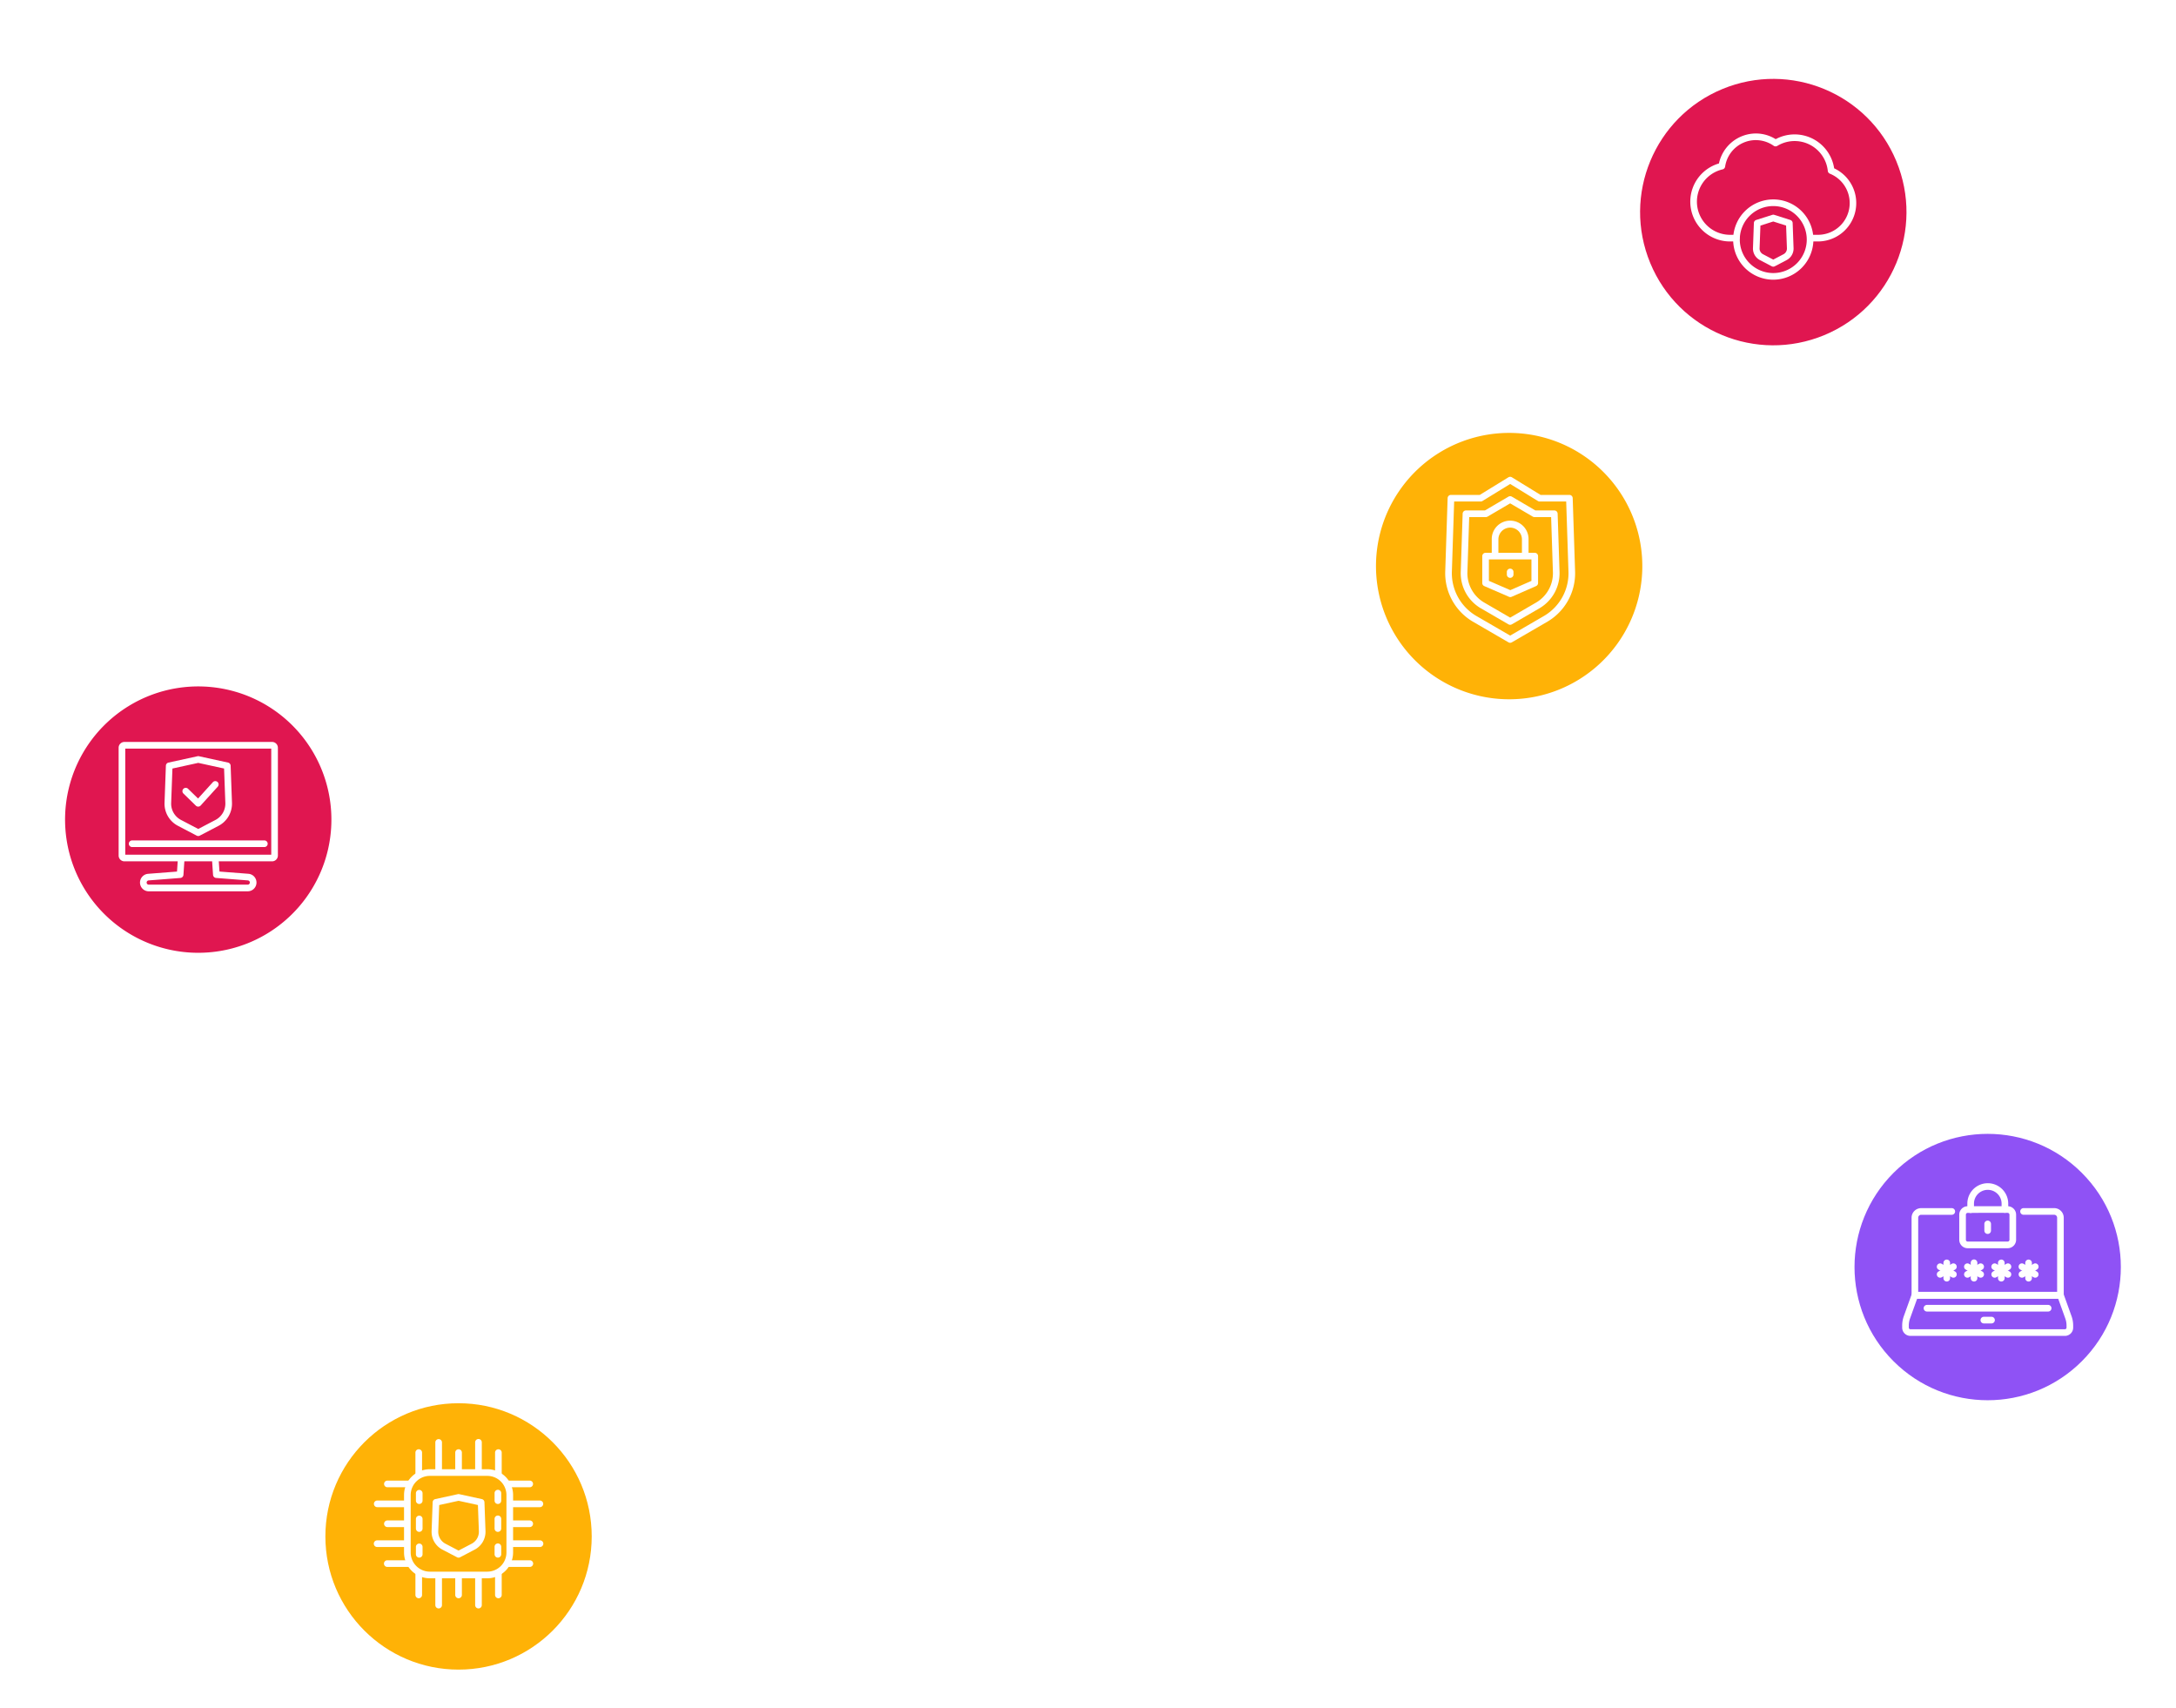 <svg xmlns="http://www.w3.org/2000/svg" xmlns:xlink="http://www.w3.org/1999/xlink" width="514.536" height="403.739" viewBox="0 0 514.536 403.739">
  <defs>
    <filter id="Trazado_165840" x="0" y="146.899" width="93.76" height="93.76" filterUnits="userSpaceOnUse">
      <feOffset dy="3" input="SourceAlpha"/>
      <feGaussianBlur stdDeviation="3" result="blur"/>
      <feFlood flood-opacity="0.396"/>
      <feComposite operator="in" in2="blur"/>
      <feComposite in="SourceGraphic"/>
    </filter>
    <filter id="Trazado_165783" x="309.973" y="86.958" width="93.76" height="93.76" filterUnits="userSpaceOnUse">
      <feOffset dy="3" input="SourceAlpha"/>
      <feGaussianBlur stdDeviation="3" result="blur-2"/>
      <feFlood flood-opacity="0.647"/>
      <feComposite operator="in" in2="blur-2"/>
      <feComposite in="SourceGraphic"/>
    </filter>
    <filter id="Elipse_5082" x="67.944" y="322.763" width="80.976" height="80.976" filterUnits="userSpaceOnUse">
      <feOffset dy="3" input="SourceAlpha"/>
      <feGaussianBlur stdDeviation="3" result="blur-3"/>
      <feFlood flood-opacity="0.545"/>
      <feComposite operator="in" in2="blur-3"/>
      <feComposite in="SourceGraphic"/>
    </filter>
    <filter id="Elipse_5290" x="369.167" y="0" width="100.282" height="100.282" filterUnits="userSpaceOnUse">
      <feOffset dy="3" input="SourceAlpha"/>
      <feGaussianBlur stdDeviation="3" result="blur-4"/>
      <feFlood flood-opacity="0.576"/>
      <feComposite operator="in" in2="blur-4"/>
      <feComposite in="SourceGraphic"/>
    </filter>
  </defs>
  <g id="Grupo_108568" data-name="Grupo 108568" transform="translate(-886.601 -117.379)">
    <g id="Grupo_108534" data-name="Grupo 108534" transform="translate(876.357 161.035)">
      <g transform="matrix(1, 0, 0, 1, 10.24, -43.66)" filter="url(#Trazado_165840)">
        <path id="Trazado_165840-2" data-name="Trazado 165840" d="M31.488,0A31.488,31.488,0,1,1,0,31.488,31.488,31.488,0,0,1,31.488,0Z" transform="translate(9 214.19) rotate(-76.72)" fill="#e01650"/>
      </g>
      <g id="Grupo_108533" data-name="Grupo 108533">
        <g id="Grupo_108532" data-name="Grupo 108532">
          <g id="Grupo_108523" data-name="Grupo 108523">
            <g id="Grupo_108522" data-name="Grupo 108522">
              <g id="Grupo_108518" data-name="Grupo 108518">
                <path id="Trazado_165759" data-name="Trazado 165759" d="M68.826,167.072h-23.4A2.074,2.074,0,0,1,43.348,165a2.081,2.081,0,0,1,1.917-2.068L52.1,162.4l.206-3.057a.776.776,0,0,1,.835-.73.784.784,0,0,1,.73.836l-.251,3.734a.783.783,0,0,1-.722.729l-7.513.581a.506.506,0,0,0-.467.5.505.505,0,0,0,.5.506h23.4a.507.507,0,0,0,.371-.849.514.514,0,0,0-.336-.16l-7.51-.581a.784.784,0,0,1-.723-.729l-.251-3.734a.785.785,0,0,1,.73-.836.776.776,0,0,1,.836.73l.206,3.057,6.835.528a2.075,2.075,0,0,1-.158,4.144Z" fill="#fff"/>
              </g>
              <g id="Grupo_108521" data-name="Grupo 108521">
                <g id="Grupo_108519" data-name="Grupo 108519">
                  <path id="Trazado_165760" data-name="Trazado 165760" d="M74.579,159.983H39.668a1.375,1.375,0,0,1-1.373-1.374V133.128a1.376,1.376,0,0,1,1.373-1.374H74.579a1.376,1.376,0,0,1,1.374,1.374v25.481A1.375,1.375,0,0,1,74.579,159.983Zm-34.715-1.569H74.383v-25.09H39.864Z" fill="#fff"/>
                </g>
                <g id="Grupo_108520" data-name="Grupo 108520">
                  <path id="Trazado_165761" data-name="Trazado 165761" d="M72.753,156.606H41.494a.785.785,0,0,1,0-1.57H72.753a.785.785,0,0,1,0,1.57Z" fill="#fff"/>
                </g>
              </g>
            </g>
          </g>
          <g id="Grupo_108530" data-name="Grupo 108530">
            <g id="Grupo_108529" data-name="Grupo 108529">
              <g id="Grupo_108528" data-name="Grupo 108528">
                <g id="Grupo_108527" data-name="Grupo 108527">
                  <g id="Grupo_108526" data-name="Grupo 108526">
                    <g id="Grupo_108525" data-name="Grupo 108525">
                      <g id="Grupo_108524" data-name="Grupo 108524">
                        <path id="Trazado_165762" data-name="Trazado 165762" d="M57.124,154a.781.781,0,0,1-.364-.09l-4.39-2.3a5.9,5.9,0,0,1-3.22-5.47l.319-8.769a.784.784,0,0,1,.617-.738l6.87-1.5a.788.788,0,0,1,.335,0l6.871,1.5a.784.784,0,0,1,.617.738l.319,8.77a5.915,5.915,0,0,1-3.215,5.466l-4.4,2.3A.781.781,0,0,1,57.124,154Zm-6.108-15.961-.3,8.161a4.343,4.343,0,0,0,2.382,4.023l4.024,2.106,4.028-2.11A4.357,4.357,0,0,0,63.53,146.2l-.3-8.162-6.108-1.333Z" fill="#fff"/>
                      </g>
                    </g>
                  </g>
                </g>
              </g>
            </g>
          </g>
          <g id="Grupo_108531" data-name="Grupo 108531">
            <path id="Trazado_165763" data-name="Trazado 165763" d="M57.106,147.045a.782.782,0,0,1-.547-.222L53.6,143.937a.785.785,0,0,1,1.095-1.124l2.381,2.318,3.494-3.857a.785.785,0,0,1,1.164,1.054l-4.041,4.459a.786.786,0,0,1-.557.258Z" fill="#fff"/>
          </g>
        </g>
      </g>
    </g>
    <g id="Grupo_108545" data-name="Grupo 108545" transform="translate(934.516 183.848)">
      <g transform="matrix(1, 0, 0, 1, -47.91, -66.47)" filter="url(#Trazado_165783)">
        <path id="Trazado_165783-2" data-name="Trazado 165783" d="M31.488,0A31.488,31.488,0,1,1,0,31.488,31.488,31.488,0,0,1,31.488,0Z" transform="translate(318.97 154.25) rotate(-76.72)" fill="#ffb206"/>
      </g>
      <g id="Grupo_108544" data-name="Grupo 108544">
        <g id="Grupo_108543" data-name="Grupo 108543">
          <g id="Grupo_108538" data-name="Grupo 108538">
            <g id="Grupo_108536" data-name="Grupo 108536">
              <path id="Trazado_165778" data-name="Trazado 165778" d="M309.177,85.5a.782.782,0,0,1-.394-.106l-8.493-4.934a13.286,13.286,0,0,1-6.459-12.008l.559-17.155a.784.784,0,0,1,.784-.759h6.817l6.776-4.164a.783.783,0,0,1,.821,0l6.776,4.164h6.816a.784.784,0,0,1,.784.759l.56,17.155a13.281,13.281,0,0,1-6.46,12.008l-8.492,4.934A.783.783,0,0,1,309.177,85.5ZM295.934,52.1,295.4,68.5a11.72,11.72,0,0,0,5.68,10.6l8.1,4.7,8.1-4.705a11.713,11.713,0,0,0,5.679-10.6l-.534-16.4h-6.279a.79.79,0,0,1-.411-.116l-6.554-4.028-6.553,4.028a.792.792,0,0,1-.411.116Z" fill="#fff"/>
            </g>
            <g id="Grupo_108537" data-name="Grupo 108537">
              <path id="Trazado_165779" data-name="Trazado 165779" d="M309.178,81.247a.786.786,0,0,1-.4-.106l-6.646-3.861a9.62,9.62,0,0,1-4.633-8.712l.443-13.6a.785.785,0,0,1,.784-.759h4.489l5.561-3.261a.788.788,0,0,1,.794,0l5.56,3.261h4.488a.785.785,0,0,1,.785.759l.443,13.6a9.617,9.617,0,0,1-4.633,8.71l-6.646,3.862A.782.782,0,0,1,309.178,81.247ZM299.491,55.78l-.418,12.839a8.048,8.048,0,0,0,3.853,7.3l6.252,3.632,6.251-3.632a8.05,8.05,0,0,0,3.853-7.3l-.418-12.84h-3.942a.785.785,0,0,1-.4-.108l-5.346-3.136-5.348,3.136a.779.779,0,0,1-.4.108Z" fill="#fff"/>
            </g>
          </g>
          <g id="Grupo_108542" data-name="Grupo 108542">
            <g id="Grupo_108539" data-name="Grupo 108539">
              <path id="Trazado_165780" data-name="Trazado 165780" d="M312.745,65.46a.784.784,0,0,1-.785-.784V61.108a2.783,2.783,0,1,0-5.565,0v3.568a.785.785,0,0,1-1.57,0V61.108a4.352,4.352,0,1,1,8.7,0v3.568A.785.785,0,0,1,312.745,65.46Z" fill="#fff"/>
            </g>
            <g id="Grupo_108540" data-name="Grupo 108540">
              <path id="Trazado_165781" data-name="Trazado 165781" d="M309.21,74.692a.791.791,0,0,1-.313-.065l-5.845-2.537a.783.783,0,0,1-.472-.72V65.01a.784.784,0,0,1,.785-.785H314.99a.785.785,0,0,1,.785.785v6.363a.785.785,0,0,1-.47.719l-5.78,2.534A.788.788,0,0,1,309.21,74.692Zm-5.061-3.837,5.059,2.2,5-2.19V65.794H304.149Z" fill="#fff"/>
            </g>
            <g id="Grupo_108541" data-name="Grupo 108541">
              <path id="Trazado_165782" data-name="Trazado 165782" d="M309.177,70.148a.785.785,0,0,1-.784-.785v-.578a.785.785,0,1,1,1.569,0v.578A.785.785,0,0,1,309.177,70.148Z" fill="#fff"/>
            </g>
          </g>
        </g>
      </g>
    </g>
    <g id="Grupo_108450" data-name="Grupo 108450" transform="translate(853.971 164.814)">
      <g transform="matrix(1, 0, 0, 1, 32.63, -47.44)" filter="url(#Elipse_5082)">
        <circle id="Elipse_5082-2" data-name="Elipse 5082" cx="31.488" cy="31.488" r="31.488" transform="translate(76.94 328.76)" fill="#ffb206"/>
      </g>
      <g id="Grupo_108449" data-name="Grupo 108449">
        <g id="Grupo_108448" data-name="Grupo 108448">
          <g id="Grupo_108440" data-name="Grupo 108440">
            <g id="Grupo_108406" data-name="Grupo 108406">
              <path id="Trazado_165699" data-name="Trazado 165699" d="M147.856,325.706H134.268a6.1,6.1,0,0,1-6.1-6.1V306.021a6.1,6.1,0,0,1,6.1-6.1h13.588a6.1,6.1,0,0,1,6.1,6.1v13.588A6.1,6.1,0,0,1,147.856,325.706Zm-13.588-24.212a4.532,4.532,0,0,0-4.527,4.527v13.588a4.532,4.532,0,0,0,4.527,4.527h13.588a4.532,4.532,0,0,0,4.527-4.527V306.021a4.532,4.532,0,0,0-4.527-4.527Z" fill="#fff"/>
            </g>
            <g id="Grupo_108412" data-name="Grupo 108412">
              <g id="Grupo_108407" data-name="Grupo 108407">
                <path id="Trazado_165700" data-name="Trazado 165700" d="M141.062,300.972a.784.784,0,0,1-.785-.785v-4.2a.785.785,0,1,1,1.57,0v4.2A.785.785,0,0,1,141.062,300.972Z" fill="#fff"/>
              </g>
              <g id="Grupo_108408" data-name="Grupo 108408">
                <path id="Trazado_165701" data-name="Trazado 165701" d="M145.771,301.319a.785.785,0,0,1-.785-.785v-6.947a.785.785,0,1,1,1.569,0v6.947A.785.785,0,0,1,145.771,301.319Z" fill="#fff"/>
              </g>
              <g id="Grupo_108409" data-name="Grupo 108409">
                <path id="Trazado_165702" data-name="Trazado 165702" d="M150.479,301.774a.785.785,0,0,1-.785-.785v-5a.785.785,0,1,1,1.57,0v5A.784.784,0,0,1,150.479,301.774Z" fill="#fff"/>
              </g>
              <g id="Grupo_108410" data-name="Grupo 108410">
                <path id="Trazado_165703" data-name="Trazado 165703" d="M131.645,301.774a.784.784,0,0,1-.785-.785v-5a.785.785,0,1,1,1.57,0v5A.785.785,0,0,1,131.645,301.774Z" fill="#fff"/>
              </g>
              <g id="Grupo_108411" data-name="Grupo 108411">
                <path id="Trazado_165704" data-name="Trazado 165704" d="M136.353,301.319a.786.786,0,0,1-.785-.785v-6.947a.785.785,0,1,1,1.57,0v6.947A.785.785,0,0,1,136.353,301.319Z" fill="#fff"/>
              </g>
            </g>
            <g id="Grupo_108418" data-name="Grupo 108418">
              <g id="Grupo_108413" data-name="Grupo 108413">
                <path id="Trazado_165705" data-name="Trazado 165705" d="M141.062,330.425a.784.784,0,0,1-.785-.785v-4.2a.785.785,0,1,1,1.57,0v4.2A.785.785,0,0,1,141.062,330.425Z" fill="#fff"/>
              </g>
              <g id="Grupo_108414" data-name="Grupo 108414">
                <path id="Trazado_165706" data-name="Trazado 165706" d="M145.771,332.829a.784.784,0,0,1-.785-.785V325.1a.785.785,0,1,1,1.569,0v6.947A.784.784,0,0,1,145.771,332.829Z" fill="#fff"/>
              </g>
              <g id="Grupo_108415" data-name="Grupo 108415">
                <path id="Trazado_165707" data-name="Trazado 165707" d="M150.479,330.425a.785.785,0,0,1-.785-.785v-5a.785.785,0,0,1,1.57,0v5A.784.784,0,0,1,150.479,330.425Z" fill="#fff"/>
              </g>
              <g id="Grupo_108416" data-name="Grupo 108416">
                <path id="Trazado_165708" data-name="Trazado 165708" d="M131.645,330.425a.784.784,0,0,1-.785-.785v-5a.785.785,0,1,1,1.57,0v5A.785.785,0,0,1,131.645,330.425Z" fill="#fff"/>
              </g>
              <g id="Grupo_108417" data-name="Grupo 108417">
                <path id="Trazado_165709" data-name="Trazado 165709" d="M136.353,332.829a.785.785,0,0,1-.785-.785V325.1a.785.785,0,0,1,1.57,0v6.947A.784.784,0,0,1,136.353,332.829Z" fill="#fff"/>
              </g>
            </g>
            <g id="Grupo_108424" data-name="Grupo 108424">
              <g id="Grupo_108419" data-name="Grupo 108419">
                <path id="Trazado_165710" data-name="Trazado 165710" d="M157.887,313.6h-4.2a.785.785,0,1,1,0-1.57h4.2a.785.785,0,0,1,0,1.57Z" fill="#fff"/>
              </g>
              <g id="Grupo_108420" data-name="Grupo 108420">
                <path id="Trazado_165711" data-name="Trazado 165711" d="M160.29,318.308h-6.946a.785.785,0,1,1,0-1.569h6.946a.785.785,0,1,1,0,1.569Z" fill="#fff"/>
              </g>
              <g id="Grupo_108421" data-name="Grupo 108421">
                <path id="Trazado_165712" data-name="Trazado 165712" d="M157.887,323.017h-5a.785.785,0,0,1,0-1.569h5a.785.785,0,1,1,0,1.569Z" fill="#fff"/>
              </g>
              <g id="Grupo_108422" data-name="Grupo 108422">
                <path id="Trazado_165713" data-name="Trazado 165713" d="M157.887,304.183h-5a.785.785,0,0,1,0-1.57h5a.785.785,0,0,1,0,1.57Z" fill="#fff"/>
              </g>
              <g id="Grupo_108423" data-name="Grupo 108423">
                <path id="Trazado_165714" data-name="Trazado 165714" d="M160.29,308.892h-6.946a.785.785,0,0,1,0-1.57h6.946a.785.785,0,1,1,0,1.57Z" fill="#fff"/>
              </g>
            </g>
            <g id="Grupo_108430" data-name="Grupo 108430">
              <g id="Grupo_108425" data-name="Grupo 108425">
                <path id="Trazado_165715" data-name="Trazado 165715" d="M128.434,313.6h-4.2a.785.785,0,0,1,0-1.57h4.2a.785.785,0,0,1,0,1.57Z" fill="#fff"/>
              </g>
              <g id="Grupo_108426" data-name="Grupo 108426">
                <path id="Trazado_165716" data-name="Trazado 165716" d="M128.78,318.308h-6.947a.785.785,0,1,1,0-1.569h6.947a.785.785,0,1,1,0,1.569Z" fill="#fff"/>
              </g>
              <g id="Grupo_108427" data-name="Grupo 108427">
                <path id="Trazado_165717" data-name="Trazado 165717" d="M129.235,323.017h-5a.785.785,0,1,1,0-1.569h5a.785.785,0,1,1,0,1.569Z" fill="#fff"/>
              </g>
              <g id="Grupo_108428" data-name="Grupo 108428">
                <path id="Trazado_165718" data-name="Trazado 165718" d="M129.235,304.183h-5a.785.785,0,0,1,0-1.57h5a.785.785,0,0,1,0,1.57Z" fill="#fff"/>
              </g>
              <g id="Grupo_108429" data-name="Grupo 108429">
                <path id="Trazado_165719" data-name="Trazado 165719" d="M128.78,308.892h-6.947a.785.785,0,0,1,0-1.57h6.947a.785.785,0,1,1,0,1.57Z" fill="#fff"/>
              </g>
            </g>
            <g id="Grupo_108439" data-name="Grupo 108439">
              <g id="Grupo_108434" data-name="Grupo 108434">
                <g id="Grupo_108431" data-name="Grupo 108431">
                  <path id="Trazado_165720" data-name="Trazado 165720" d="M131.762,314.732a.785.785,0,0,1-.785-.785v-2.264a.785.785,0,1,1,1.57,0v2.264A.784.784,0,0,1,131.762,314.732Z" fill="#fff"/>
                </g>
                <g id="Grupo_108432" data-name="Grupo 108432">
                  <path id="Trazado_165721" data-name="Trazado 165721" d="M131.762,308.136a.785.785,0,0,1-.785-.785V305.6a.785.785,0,1,1,1.57,0v1.751A.784.784,0,0,1,131.762,308.136Z" fill="#fff"/>
                </g>
                <g id="Grupo_108433" data-name="Grupo 108433">
                  <path id="Trazado_165722" data-name="Trazado 165722" d="M131.762,320.816a.785.785,0,0,1-.785-.785v-1.752a.785.785,0,1,1,1.57,0v1.752A.784.784,0,0,1,131.762,320.816Z" fill="#fff"/>
                </g>
              </g>
              <g id="Grupo_108438" data-name="Grupo 108438">
                <g id="Grupo_108435" data-name="Grupo 108435">
                  <path id="Trazado_165723" data-name="Trazado 165723" d="M150.361,314.732a.784.784,0,0,1-.784-.785v-2.264a.785.785,0,1,1,1.569,0v2.264A.784.784,0,0,1,150.361,314.732Z" fill="#fff"/>
                </g>
                <g id="Grupo_108436" data-name="Grupo 108436">
                  <path id="Trazado_165724" data-name="Trazado 165724" d="M150.361,308.136a.784.784,0,0,1-.784-.785V305.6a.785.785,0,1,1,1.569,0v1.751A.784.784,0,0,1,150.361,308.136Z" fill="#fff"/>
                </g>
                <g id="Grupo_108437" data-name="Grupo 108437">
                  <path id="Trazado_165725" data-name="Trazado 165725" d="M150.361,320.816a.784.784,0,0,1-.784-.785v-1.752a.785.785,0,1,1,1.569,0v1.752A.784.784,0,0,1,150.361,320.816Z" fill="#fff"/>
                </g>
              </g>
            </g>
          </g>
          <g id="Grupo_108447" data-name="Grupo 108447">
            <g id="Grupo_108446" data-name="Grupo 108446">
              <g id="Grupo_108445" data-name="Grupo 108445">
                <g id="Grupo_108444" data-name="Grupo 108444">
                  <g id="Grupo_108443" data-name="Grupo 108443">
                    <g id="Grupo_108442" data-name="Grupo 108442">
                      <g id="Grupo_108441" data-name="Grupo 108441">
                        <path id="Trazado_165726" data-name="Trazado 165726" d="M141.062,320.826a.781.781,0,0,1-.364-.09l-3.412-1.785a4.761,4.761,0,0,1-2.6-4.414l.249-6.816a.784.784,0,0,1,.617-.738l5.34-1.165a.789.789,0,0,1,.335,0l5.34,1.165a.785.785,0,0,1,.617.738l.248,6.818a4.77,4.77,0,0,1-2.592,4.408l-3.417,1.789A.778.778,0,0,1,141.062,320.826Zm-4.578-12.439-.226,6.208a3.2,3.2,0,0,0,1.758,2.966l3.046,1.594,3.05-1.6a3.21,3.21,0,0,0,1.754-2.962l-.226-6.209-4.578-1Z" fill="#fff"/>
                      </g>
                    </g>
                  </g>
                </g>
              </g>
            </g>
          </g>
        </g>
      </g>
    </g>
    <g id="Grupo_108459" data-name="Grupo 108459" transform="translate(996.971 -65.357)">
      <g transform="matrix(1, 0, 0, 1, -110.37, 182.74)" filter="url(#Elipse_5290)">
        <circle id="Elipse_5290-2" data-name="Elipse 5290" cx="31.488" cy="31.488" r="31.488" transform="translate(378.17 30.1) rotate(-22.5)" fill="#e01650"/>
      </g>
      <g id="Grupo_108458" data-name="Grupo 108458">
        <g id="Grupo_108457" data-name="Grupo 108457">
          <g id="Grupo_108452" data-name="Grupo 108452">
            <path id="Trazado_165727" data-name="Trazado 165727" d="M319.486,239.821h-1.631a.785.785,0,0,1,0-1.57h1.631a7.5,7.5,0,0,0,2.831-14.454.785.785,0,0,1-.484-.644,7.891,7.891,0,0,0-11.947-5.923.786.786,0,0,1-.858-.03,7.332,7.332,0,0,0-11.475,4.929.783.783,0,0,1-.6.65,7.837,7.837,0,0,0,1.774,15.472h1.443a.785.785,0,1,1,0,1.57h-1.443a9.407,9.407,0,0,1-2.635-18.439,8.96,8.96,0,0,1,8.716-7.089,8.847,8.847,0,0,1,4.7,1.345,9.459,9.459,0,0,1,13.825,6.892,9.074,9.074,0,0,1-3.849,17.291Z" fill="#fff"/>
          </g>
          <g id="Grupo_108456" data-name="Grupo 108456">
            <g id="Grupo_108453" data-name="Grupo 108453">
              <path id="Trazado_165728" data-name="Trazado 165728" d="M308.938,248.86a9.488,9.488,0,1,1,9.488-9.488A9.5,9.5,0,0,1,308.938,248.86Zm0-17.406a7.918,7.918,0,1,0,7.918,7.918A7.927,7.927,0,0,0,308.938,231.454Z" fill="#fff"/>
            </g>
            <g id="Grupo_108455" data-name="Grupo 108455">
              <g id="Grupo_108454" data-name="Grupo 108454">
                <path id="Trazado_165729" data-name="Trazado 165729" d="M308.938,245.781a.781.781,0,0,1-.364-.09l-2.749-1.441a3.075,3.075,0,0,1-1.688-2.839l.215-5.949a.787.787,0,0,1,.546-.72l3.8-1.21a.774.774,0,0,1,.476,0l3.8,1.21a.788.788,0,0,1,.547.72l.215,5.949a3.078,3.078,0,0,1-1.688,2.839l-2.749,1.441A.782.782,0,0,1,308.938,245.781ZM305.9,236.07l-.2,5.4a1.517,1.517,0,0,0,.848,1.391l2.384,1.251,2.385-1.251a1.518,1.518,0,0,0,.848-1.392l-.195-5.4-3.038-.967Z" fill="#fff"/>
              </g>
            </g>
          </g>
        </g>
      </g>
    </g>
    <g id="Grupo_108516" data-name="Grupo 108516" transform="translate(1047.668 269.814)">
      <circle id="Elipse_5706" data-name="Elipse 5706" cx="31.488" cy="31.488" r="31.488" transform="translate(264.408 147.123) rotate(-45)" fill="#8f52f5"/>
      <g id="Grupo_108515" data-name="Grupo 108515">
        <g id="Grupo_108514" data-name="Grupo 108514">
          <g id="Grupo_108507" data-name="Grupo 108507">
            <g id="Grupo_108500" data-name="Grupo 108500">
              <g id="Grupo_108487" data-name="Grupo 108487">
                <g id="Grupo_108484" data-name="Grupo 108484">
                  <path id="Trazado_165740" data-name="Trazado 165740" d="M299.264,150.544a.786.786,0,0,1-.785-.785v-3.618a.785.785,0,1,1,1.57,0v3.618A.785.785,0,0,1,299.264,150.544Z" fill="#fff"/>
                </g>
                <g id="Grupo_108485" data-name="Grupo 108485">
                  <path id="Trazado_165741" data-name="Trazado 165741" d="M297.7,149.639a.785.785,0,0,1-.393-1.465l3.134-1.809a.785.785,0,0,1,.785,1.36l-3.134,1.809A.784.784,0,0,1,297.7,149.639Z" fill="#fff"/>
                </g>
                <g id="Grupo_108486" data-name="Grupo 108486">
                  <path id="Trazado_165742" data-name="Trazado 165742" d="M300.831,149.639a.787.787,0,0,1-.392-.105l-3.134-1.809a.785.785,0,0,1,.785-1.36l3.134,1.809a.785.785,0,0,1-.393,1.465Z" fill="#fff"/>
                </g>
              </g>
              <g id="Grupo_108491" data-name="Grupo 108491">
                <g id="Grupo_108488" data-name="Grupo 108488">
                  <path id="Trazado_165743" data-name="Trazado 165743" d="M305.713,150.544a.785.785,0,0,1-.784-.785v-3.618a.785.785,0,1,1,1.569,0v3.618A.785.785,0,0,1,305.713,150.544Z" fill="#fff"/>
                </g>
                <g id="Grupo_108489" data-name="Grupo 108489">
                  <path id="Trazado_165744" data-name="Trazado 165744" d="M304.147,149.639a.785.785,0,0,1-.393-1.465l3.134-1.809a.785.785,0,0,1,.785,1.36l-3.134,1.809A.787.787,0,0,1,304.147,149.639Z" fill="#fff"/>
                </g>
                <g id="Grupo_108490" data-name="Grupo 108490">
                  <path id="Trazado_165745" data-name="Trazado 165745" d="M307.28,149.639a.787.787,0,0,1-.392-.105l-3.134-1.809a.785.785,0,0,1,.785-1.36l3.134,1.809a.785.785,0,0,1-.393,1.465Z" fill="#fff"/>
                </g>
              </g>
              <g id="Grupo_108495" data-name="Grupo 108495">
                <g id="Grupo_108492" data-name="Grupo 108492">
                  <path id="Trazado_165746" data-name="Trazado 165746" d="M312.163,150.544a.785.785,0,0,1-.785-.785v-3.618a.785.785,0,0,1,1.57,0v3.618A.786.786,0,0,1,312.163,150.544Z" fill="#fff"/>
                </g>
                <g id="Grupo_108493" data-name="Grupo 108493">
                  <path id="Trazado_165747" data-name="Trazado 165747" d="M310.6,149.639a.785.785,0,0,1-.393-1.465l3.134-1.809a.785.785,0,1,1,.785,1.36l-3.134,1.809A.787.787,0,0,1,310.6,149.639Z" fill="#fff"/>
                </g>
                <g id="Grupo_108494" data-name="Grupo 108494">
                  <path id="Trazado_165748" data-name="Trazado 165748" d="M313.729,149.639a.787.787,0,0,1-.392-.105l-3.134-1.809a.785.785,0,0,1,.785-1.36l3.134,1.809a.785.785,0,0,1-.393,1.465Z" fill="#fff"/>
                </g>
              </g>
              <g id="Grupo_108499" data-name="Grupo 108499">
                <g id="Grupo_108496" data-name="Grupo 108496">
                  <path id="Trazado_165749" data-name="Trazado 165749" d="M318.612,150.544a.786.786,0,0,1-.785-.785v-3.618a.785.785,0,1,1,1.57,0v3.618A.786.786,0,0,1,318.612,150.544Z" fill="#fff"/>
                </g>
                <g id="Grupo_108497" data-name="Grupo 108497">
                  <path id="Trazado_165750" data-name="Trazado 165750" d="M317.046,149.639a.785.785,0,0,1-.393-1.465l3.134-1.809a.785.785,0,1,1,.784,1.36l-3.134,1.809A.781.781,0,0,1,317.046,149.639Z" fill="#fff"/>
                </g>
                <g id="Grupo_108498" data-name="Grupo 108498">
                  <path id="Trazado_165751" data-name="Trazado 165751" d="M320.178,149.639a.781.781,0,0,1-.391-.105l-3.134-1.809a.785.785,0,1,1,.784-1.36l3.134,1.809a.785.785,0,0,1-.393,1.465Z" fill="#fff"/>
                </g>
              </g>
            </g>
            <g id="Grupo_108506" data-name="Grupo 108506">
              <g id="Grupo_108504" data-name="Grupo 108504">
                <g id="Grupo_108503" data-name="Grupo 108503">
                  <g id="lock">
                    <g id="Grupo_108501" data-name="Grupo 108501">
                      <path id="Trazado_165752" data-name="Trazado 165752" d="M313.66,142.672h-9.444a2,2,0,0,1-2-2v-5.928a2,2,0,0,1,2-2h9.444a2,2,0,0,1,2,2v5.928A2,2,0,0,1,313.66,142.672Zm-9.444-8.36a.437.437,0,0,0-.431.431v5.928a.437.437,0,0,0,.431.431h9.444a.437.437,0,0,0,.432-.431v-5.928a.437.437,0,0,0-.432-.431Z" fill="#fff"/>
                    </g>
                    <g id="Grupo_108502" data-name="Grupo 108502">
                      <path id="Trazado_165753" data-name="Trazado 165753" d="M313.013,134.311a.785.785,0,0,1-.784-.785v-1.391a3.265,3.265,0,1,0-6.53,0v1.391a.785.785,0,1,1-1.569,0v-1.391a4.834,4.834,0,1,1,9.668,0v1.391A.785.785,0,0,1,313.013,134.311Z" fill="#fff"/>
                    </g>
                  </g>
                </g>
              </g>
              <g id="Grupo_108505" data-name="Grupo 108505">
                <path id="Trazado_165754" data-name="Trazado 165754" d="M308.938,139.293a.784.784,0,0,1-.784-.785v-1.554a.785.785,0,1,1,1.569,0v1.554A.784.784,0,0,1,308.938,139.293Z" fill="#fff"/>
              </g>
            </g>
          </g>
          <g id="Grupo_108513" data-name="Grupo 108513">
            <g id="Grupo_108512" data-name="Grupo 108512">
              <g id="Grupo_108508" data-name="Grupo 108508">
                <path id="Trazado_165755" data-name="Trazado 165755" d="M326.148,154.624h-34.42a.786.786,0,0,1-.785-.785V135.462a2.269,2.269,0,0,1,2.267-2.266h7.238a.785.785,0,0,1,0,1.57H293.21a.7.7,0,0,0-.7.7v17.592h32.85V135.462a.7.7,0,0,0-.7-.7h-7.239a.785.785,0,0,1,0-1.57h7.239a2.268,2.268,0,0,1,2.265,2.266v18.377A.784.784,0,0,1,326.148,154.624Z" fill="#fff"/>
              </g>
              <g id="Grupo_108509" data-name="Grupo 108509">
                <path id="Trazado_165756" data-name="Trazado 165756" d="M327.2,163.4H290.678a1.957,1.957,0,0,1-1.955-1.955v-.492a6.538,6.538,0,0,1,.388-2.225l1.879-5.228a.783.783,0,0,1,.738-.519h34.42a.785.785,0,0,1,.739.519l1.879,5.228a6.57,6.57,0,0,1,.388,2.225v.492A1.957,1.957,0,0,1,327.2,163.4Zm-34.919-8.85-1.692,4.709a4.987,4.987,0,0,0-.3,1.694v.492a.385.385,0,0,0,.385.385H327.2a.386.386,0,0,0,.385-.385v-.492a4.992,4.992,0,0,0-.3-1.694l-1.692-4.709Z" fill="#fff"/>
              </g>
              <g id="Grupo_108510" data-name="Grupo 108510">
                <path id="Trazado_165757" data-name="Trazado 165757" d="M309.847,160.453h-1.818a.785.785,0,1,1,0-1.57h1.818a.785.785,0,1,1,0,1.57Z" fill="#fff"/>
              </g>
              <g id="Grupo_108511" data-name="Grupo 108511">
                <path id="Trazado_165758" data-name="Trazado 165758" d="M323.264,157.641H294.613a.785.785,0,1,1,0-1.569h28.651a.785.785,0,0,1,0,1.569Z" fill="#fff"/>
              </g>
            </g>
          </g>
        </g>
      </g>
    </g>
  </g>
</svg>
